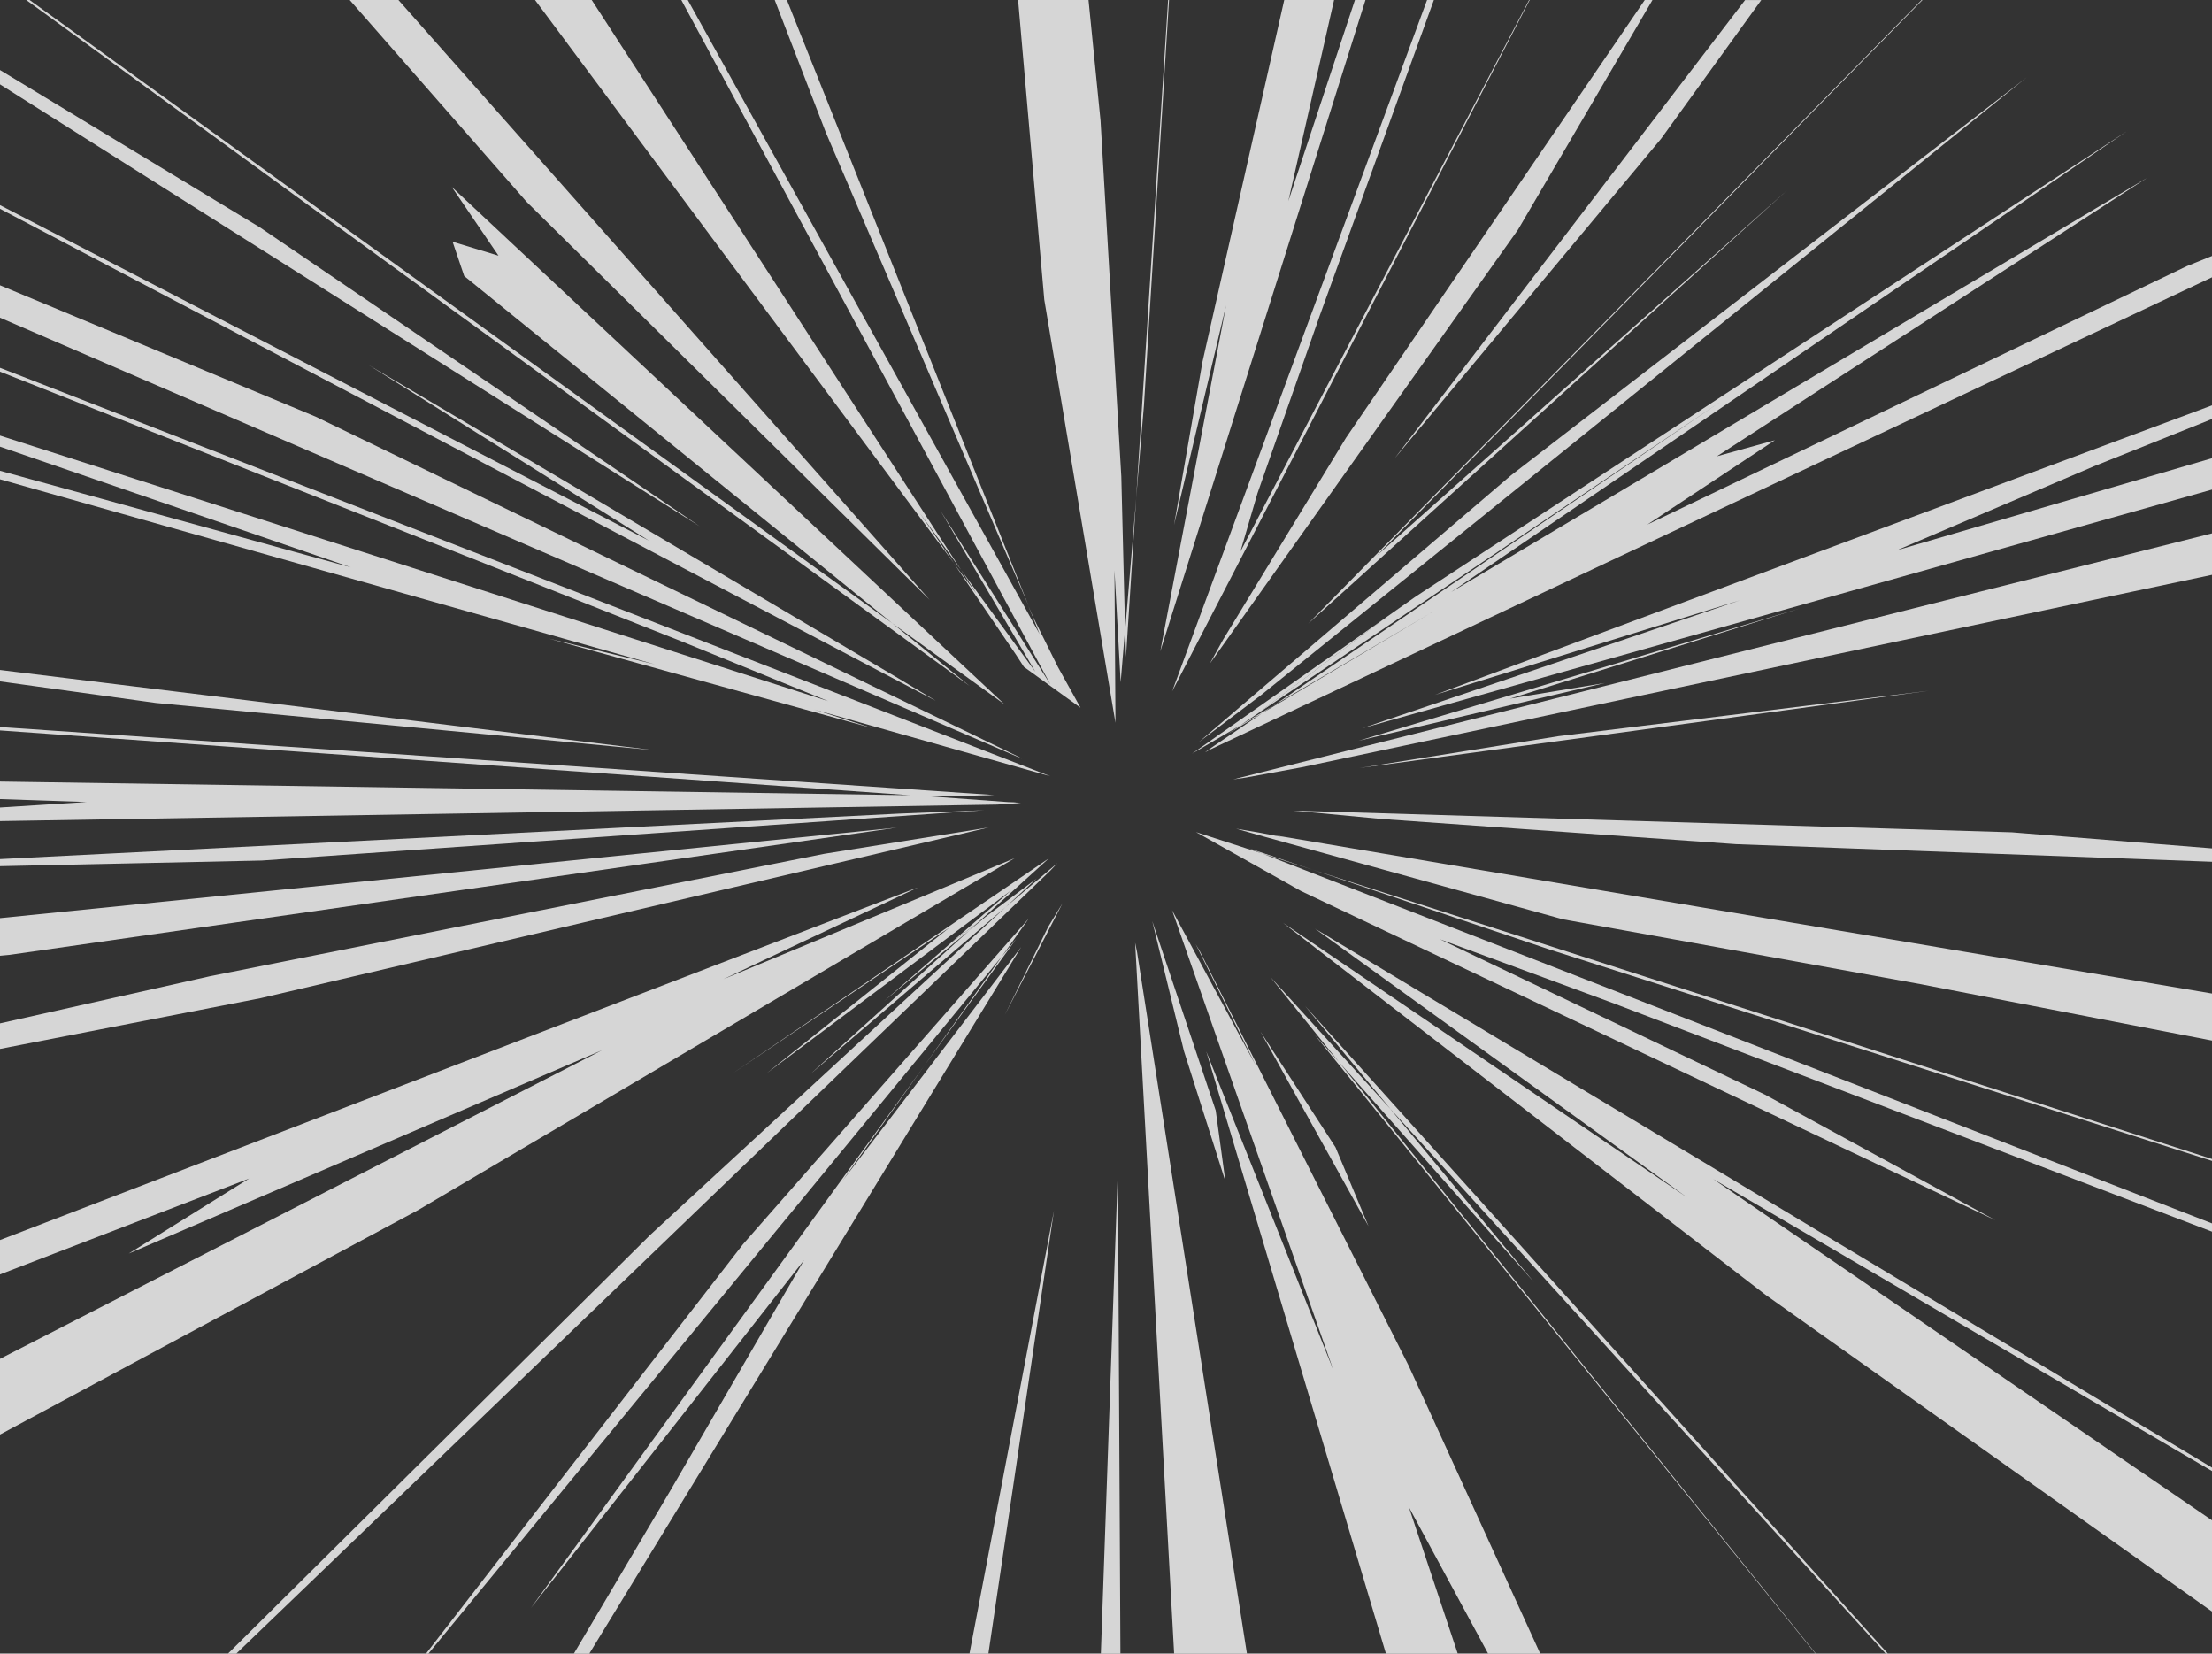 <svg id="Isolation_Mode" data-name="Isolation Mode" xmlns="http://www.w3.org/2000/svg" viewBox="0 0 648.96 485.05"><rect x="0" y="0" width="648.96" height="485.05" fill="#333333" stroke="none"/><title>starburst</title><path d="M391.84,341.45l-22-33.91,31.68,57.05ZM381.85,230L649,173.53V161.37L361.85,233.53l3.64-.52ZM344.5,490h21.36L333.62,284.19l-0.57-2.76Zm-15.76,0L328,348l-5,142h5.79Zm203.91,0h0.12L392.84,316.43l-7.12-8ZM443,209.85L528,183.4,398.58,222.21l72.29-16.95ZM290,490l19.25-130L284.45,490H290ZM649,345.45v-0.56L385.05,260l69,23.24ZM366.21,253.67l4.28,1.67L385.05,260ZM585.44,362.84L517.83,326l-95.34-45.57,51,18.81L649,366.2v-2.42L370.5,255.34,350.92,249l30.83,17.29Zm-76.08-110.3L649,257.7v-3.93l-58.73-4.71-210.9-6.37,26.09,2.47Zm56.52-45L457.3,220.85l-58.44,9.36ZM553.27,490h0.64L382.92,300l25,30.16ZM294.83,302.6l16.93-32.74-4.25,7Zm64.71,48.86-2.84-20.8-18.62-55.54,9.3,38.12Zm10.27-102.25L362.68,248l8.58,2.42,87.31,24.16,37.05,6.69,67.71,12.3L649,310.15V296.35l-274.83-46.4,2.13,0.52ZM218,369.9L125,490h0.7L294,285.41l7.87-11.08ZM399.72,218.53l249.27-70v-9.2l-92.45,27,57.82-24.64L649,127.82v-4L421,208.76,510.52,181ZM649,80l-7.42,3L483.33,158.79l37.41-24.74-17,4.71L630.09,57,425.78,178.58,624.26,43.24,415.45,179.85l-8.54,6-38.58,28.84,136.32-91.83L373.41,212.06,421,184,370.5,214l-14.34,9.74-2,1.47L649,86.26V80ZM392.84,316.43L450.05,381l-42.14-50.84L372.8,291.57ZM366,216.43l-1.87,1.4L370.5,214l2.91-2Zm10.45,59.19L518,384.72l131,92.91V450.88L502.65,350.77,649,436.42v-1L385.84,277.33,495,356.17Zm-87.32-1.73-4.77,4L237.74,320l57.32-49,9.1-8.39Zm-10,7.51-19.68,17.13,24.95-20.69,2.48-2.24ZM66.89,490h2.44L308.23,260.24l1.88-2,0,0-0.24.18L295.06,271,190.72,367.23Zm301.6-172.5-24.61-45.62,47.36,135-37.31-93.53L406.64,490h21.07L413.37,447,436.62,490h15.29l-38.6-84.48L352.07,284l-1.23-2.1Zm-97.34.1-115.37,159,80.14-102.05-39.13,67.44-28.41,48h4.53l126.7-207.26-52.38,68.51ZM294,285.41l-22.84,32.16,27-37.22Z" transform="translate(-0.03 -4.92)" fill="#fff" opacity="0.8"/><path d="M146.28,79.92l-13.47-4.09,3.41,10.06L261.79,187.72l32.94,23.79L132.58,59.77ZM7.72,4.92L284.47,206.11l-22.68-18.39L8.71,4.92h-1ZM445.35,72.34L484.83,4.92h-2.26L394.91,133.36l-36.06,59.21-3.87,7Zm3.28-67.42L363.95,166.69l5-17.06L387.3,97.28,420.7,4.92h-2L343.92,207.7,448.81,4.92h-0.18Zm-346,0,51.88,59.19L272.76,180.86,116.92,4.92H102.64ZM343,4.92h-0.27l-9.39,146.2L335.63,124Zm-115.68,0,15,38.87,59.47,138.8L230.89,4.92h-3.55ZM0,256.92V259l76.81-1.66,212-14.77-24.93,1Zm0-52.14,45.77,6.34L192.05,225,0,201.44v3.35Zm92.62-77.65L0,88.59v9.5L299.87,227.47l-1.38-.75Zm199.13,111L0,218.17v1l268.33,19.1,11.5,0.18Zm225-233.19H512L409.19,139.38,487.37,45.6ZM0,25.45v4.2L205.33,159.32l-129-87.68ZM0,285.27L2.86,285l260.31-37.32L0,274.24v11ZM108.19,112l82.23,51.51L0,65.08v1.07L274.58,210.49l-11.11-6.67ZM61.69,291.26L0,305.11v7.49l76.53-14.9L290.1,247.64l-48.22,7.72ZM282,172.12L173.63,4.92H157L279.93,170.15l-10-14.66Zm46.81,32.95,1.3-15.6L329,144.67,322.91,40.31l-3.53-35.4H298.72l7.68,87.92,20.89,124.11L327,172.18Zm-20.64,27.55L0,112.8v1.12L199.86,193,243,210.58,0,132.68v3.25l103.06,35.43L0,143v2.5l192.18,54.3-31.06-7.55,95,26.3L239,213.06Zm8.86-20.11-6.6-11.89-7.22-14.54-1.5-3.49,3.32,8.31L201.81,4.92h-1.89L308.23,205.75l-32.27-51L303.8,202,282,172.12l4.47,6.9-6.6-8.87,18.21,26.78,2.33,3.59m-2.91,39.77,1.19,0-2.89-.09-27.49-2L0,234.17v5.15l25.44,0.86L0,241.78v4l292.62-4.86,6.93-.45ZM0,425.73l122.71-65.87,175-103.2-85.45,35.48,57.13-26.93-1.64.61L0,368.67v10.08l73.11-28.13-35.31,22,138.92-59.67L0,403.52v22.21ZM333.36,151.11l-3.2,38.34,0.21,8.19Zm35,63.58,38.58-28.84L349.74,226,364,217.63Zm-4.19,3.13,1.87-1.4-2,1.2-3.76,2.53ZM340.43,196L400.63,4.92h-3.09L378,63.92l13.42-59H376.8l-24,106.2-8.33,47.77,15.28-64.44ZM594.58,27.65L443.37,144.32,351.75,222.6,370,208.81ZM404,167.85L564.05,4.92h-0.26L383.86,187.82,524.51,60.59ZM278.58,277L225,319.7l71.64-53.58-17.53,15.27,7.75-5.79,20.88-18.89-92.89,63.14Zm77.59-53.2-2.6,1.77,0.64-.3Zm-46,34.4,0.07-.09-0.32.27Z" transform="translate(-0.03 -4.92)" fill="#fff" opacity="0.8"/></svg>